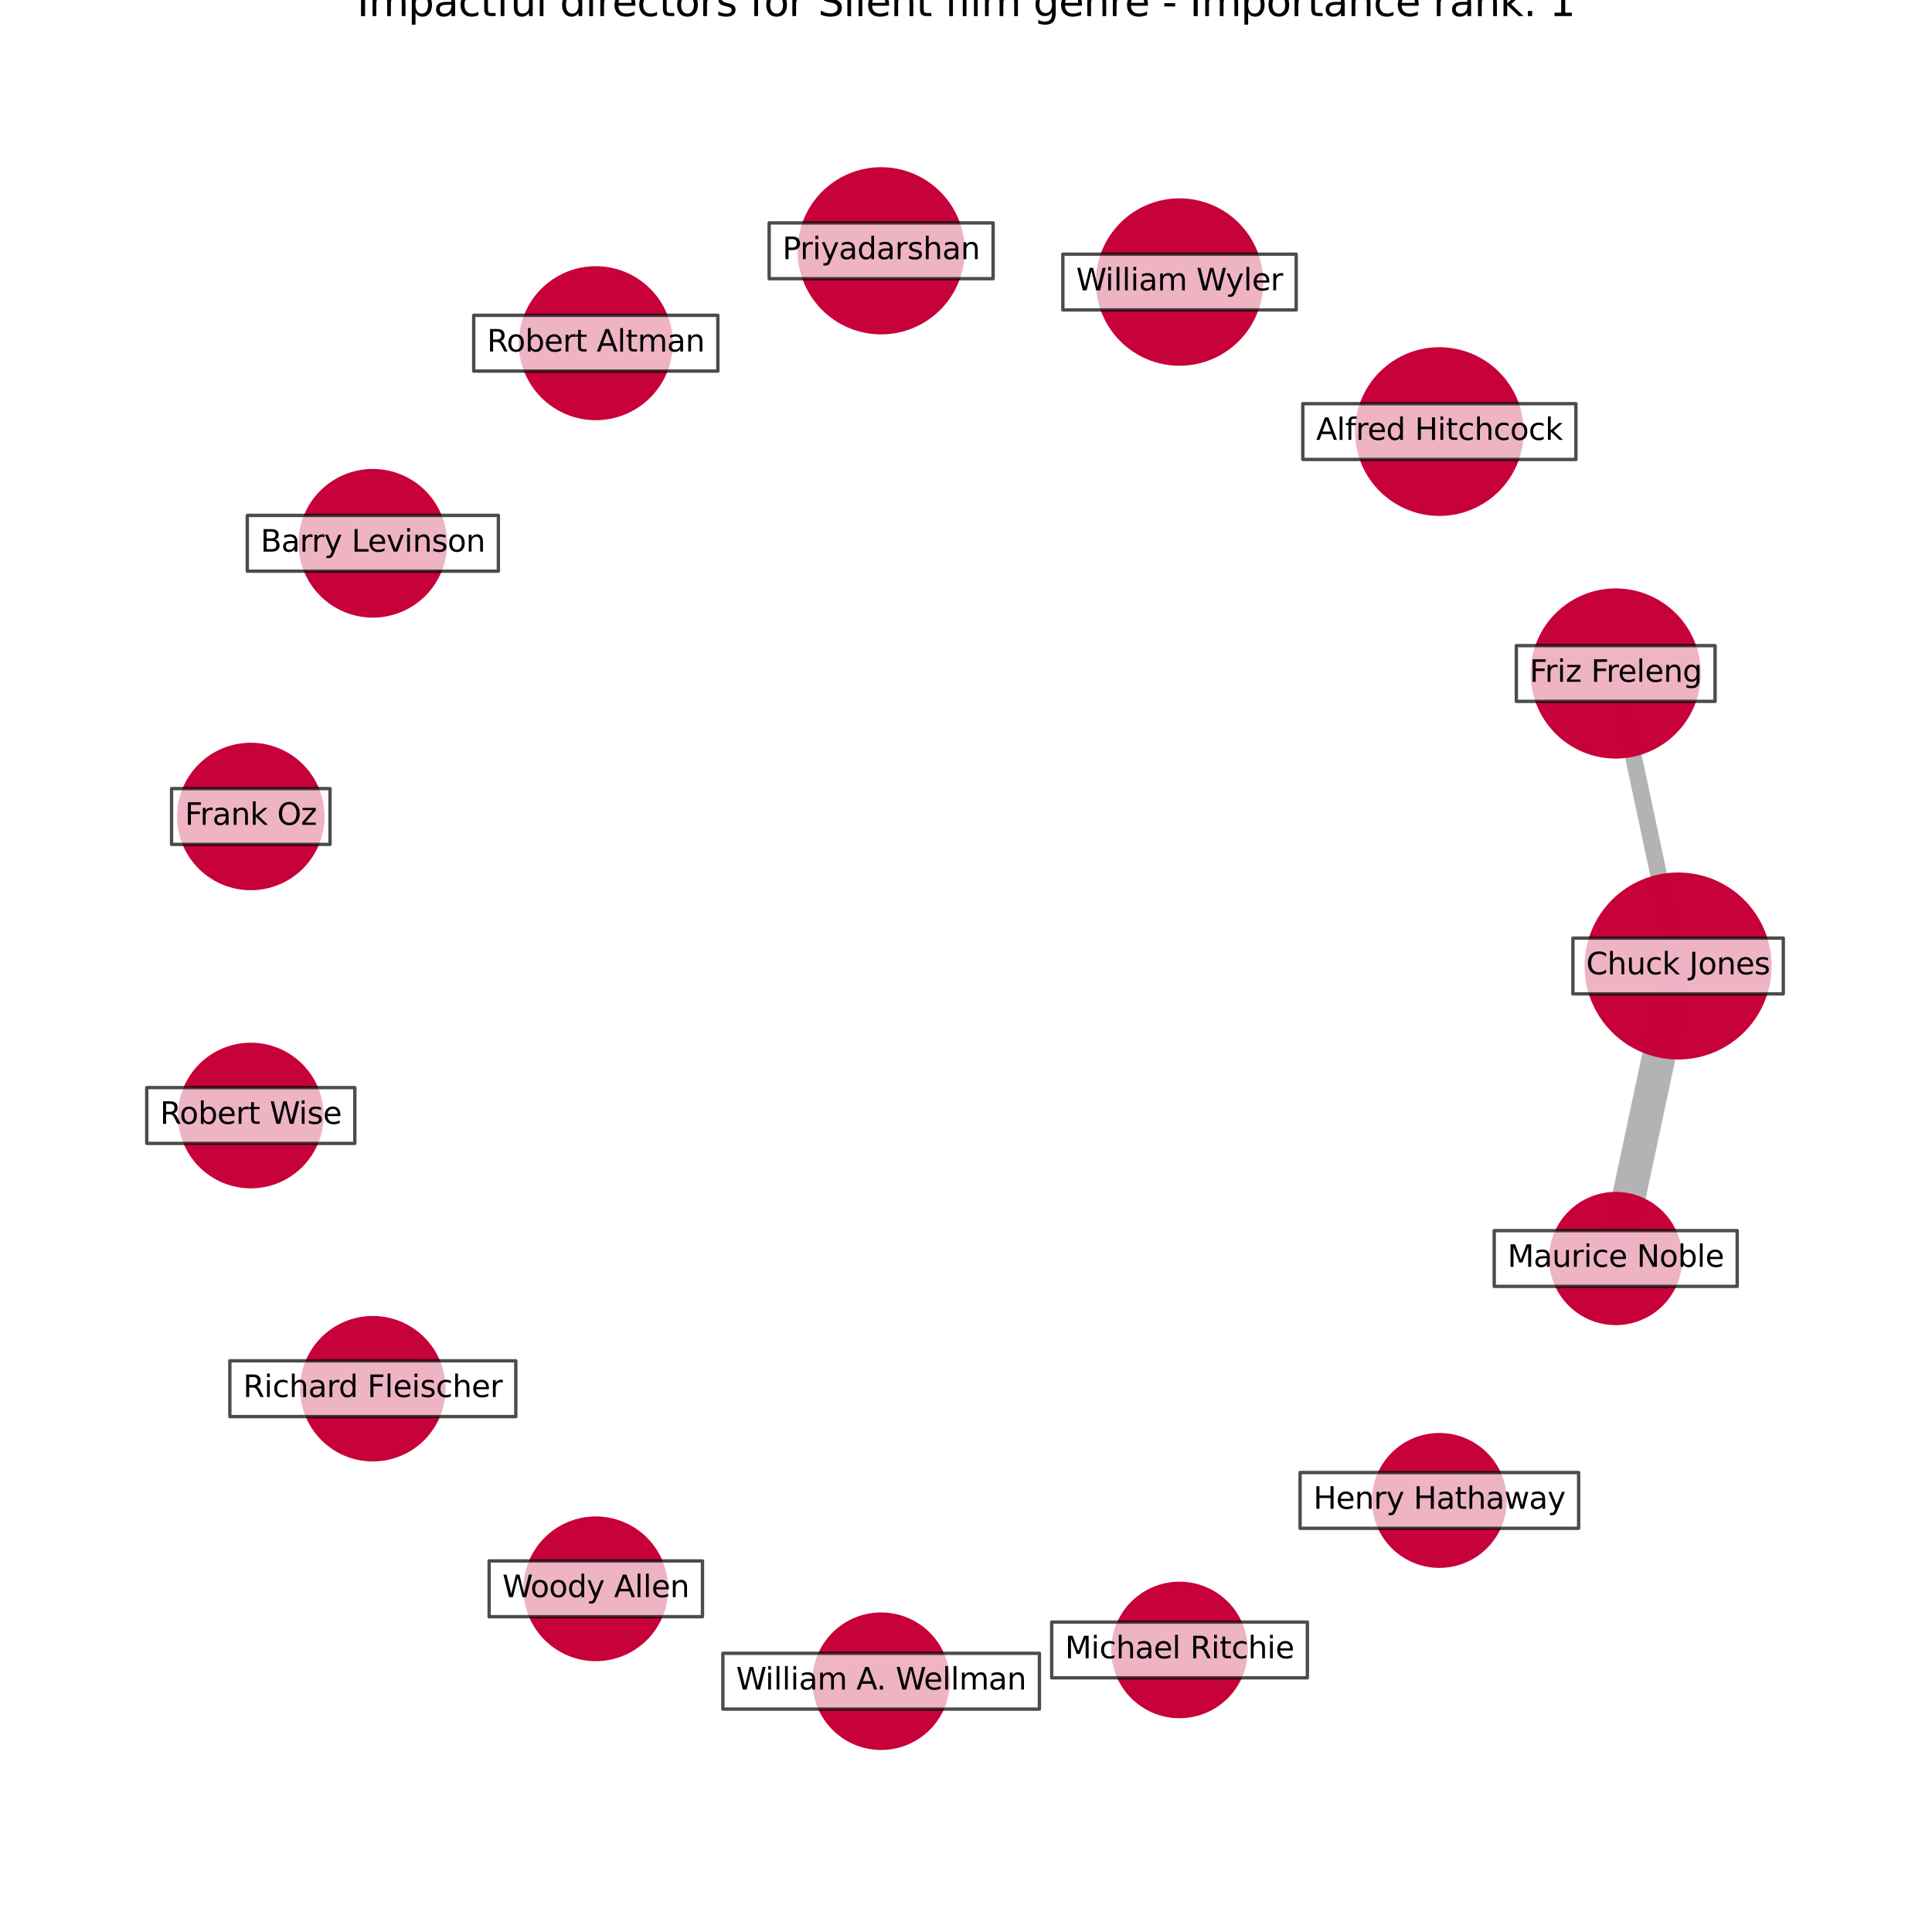 <?xml version="1.0" encoding="utf-8" standalone="no"?>
<!DOCTYPE svg PUBLIC "-//W3C//DTD SVG 1.1//EN"
  "http://www.w3.org/Graphics/SVG/1.1/DTD/svg11.dtd">
<svg xmlns:xlink="http://www.w3.org/1999/xlink" width="576pt" height="576pt" viewBox="0 0 576 576" xmlns="http://www.w3.org/2000/svg" version="1.1">
 <defs>
  <style type="text/css">*{stroke-linejoin: round; stroke-linecap: butt}</style>
 </defs>
 <g id="figure_1">
  <g id="patch_1">
   <path d="M 0 576 
L 576 576 
L 576 0 
L 0 0 
z
" style="fill: #ffffff"/>
  </g>
  <g id="axes_1">
   <g id="LineCollection_1">
    <path d="M 500.301 288 
L 481.703 200.794 
" clip-path="url(#p9343eadf2b)" style="fill: none; stroke: #000000; stroke-opacity: 0.3; stroke-width: 5"/>
    <path d="M 500.301 288 
L 481.703 375.206 
" clip-path="url(#p9343eadf2b)" style="fill: none; stroke: #000000; stroke-opacity: 0.3; stroke-width: 10"/>
   </g>
   <g id="PathCollection_1">
    <path d="M 500.301 315.386 
C 507.564 315.386 514.53 312.501 519.666 307.365 
C 524.801 302.229 527.687 295.263 527.687 288 
C 527.687 280.737 524.801 273.771 519.666 268.635 
C 514.53 263.499 507.564 260.614 500.301 260.614 
C 493.038 260.614 486.072 263.499 480.936 268.635 
C 475.8 273.771 472.915 280.737 472.915 288 
C 472.915 295.263 475.8 302.229 480.936 307.365 
C 486.072 312.501 493.038 315.386 500.301 315.386 
z
" clip-path="url(#p9343eadf2b)" style="fill: #c70039; fill-opacity: 0.99; stroke: #c70039; stroke-opacity: 0.99"/>
    <path d="M 481.703 225.663 
C 488.299 225.663 494.625 223.043 499.289 218.379 
C 503.952 213.715 506.573 207.389 506.573 200.794 
C 506.573 194.198 503.952 187.872 499.289 183.208 
C 494.625 178.544 488.299 175.924 481.703 175.924 
C 475.108 175.924 468.781 178.544 464.118 183.208 
C 459.454 187.872 456.834 194.198 456.834 200.794 
C 456.834 207.389 459.454 213.715 464.118 218.379 
C 468.781 223.043 475.108 225.663 481.703 225.663 
z
" clip-path="url(#p9343eadf2b)" style="fill: #c70039; fill-opacity: 0.99; stroke: #c70039; stroke-opacity: 0.99"/>
    <path d="M 429.125 153.321 
C 435.664 153.321 441.936 150.723 446.559 146.1 
C 451.183 141.476 453.781 135.204 453.781 128.666 
C 453.781 122.127 451.183 115.855 446.559 111.232 
C 441.936 106.608 435.664 104.011 429.125 104.011 
C 422.587 104.011 416.315 106.608 411.692 111.232 
C 407.068 115.855 404.47 122.127 404.47 128.666 
C 404.47 135.204 407.068 141.476 411.692 146.1 
C 416.315 150.723 422.587 153.321 429.125 153.321 
z
" clip-path="url(#p9343eadf2b)" style="fill: #c70039; fill-opacity: 0.99; stroke: #c70039; stroke-opacity: 0.99"/>
    <path d="M 351.659 108.548 
C 358.146 108.548 364.368 105.971 368.955 101.384 
C 373.542 96.797 376.119 90.575 376.119 84.088 
C 376.119 77.602 373.542 71.38 368.955 66.793 
C 364.368 62.206 358.146 59.628 351.659 59.628 
C 345.172 59.628 338.95 62.206 334.363 66.793 
C 329.777 71.38 327.199 77.602 327.199 84.088 
C 327.199 90.575 329.777 96.797 334.363 101.384 
C 338.95 105.971 345.172 108.548 351.659 108.548 
z
" clip-path="url(#p9343eadf2b)" style="fill: #c70039; fill-opacity: 0.99; stroke: #c70039; stroke-opacity: 0.99"/>
    <path d="M 262.699 99.194 
C 269.177 99.194 275.39 96.621 279.97 92.04 
C 284.551 87.46 287.124 81.247 287.124 74.769 
C 287.124 68.292 284.551 62.078 279.97 57.498 
C 275.39 52.918 269.177 50.344 262.699 50.344 
C 256.221 50.344 250.008 52.918 245.428 57.498 
C 240.847 62.078 238.274 68.292 238.274 74.769 
C 238.274 81.247 240.847 87.46 245.428 92.04 
C 250.008 96.621 256.221 99.194 262.699 99.194 
z
" clip-path="url(#p9343eadf2b)" style="fill: #c70039; fill-opacity: 0.99; stroke: #c70039; stroke-opacity: 0.99"/>
    <path d="M 177.627 124.782 
C 183.584 124.782 189.297 122.415 193.51 118.203 
C 197.722 113.99 200.089 108.277 200.089 102.32 
C 200.089 96.363 197.722 90.649 193.51 86.436 
C 189.297 82.224 183.584 79.857 177.627 79.857 
C 171.67 79.857 165.956 82.224 161.743 86.436 
C 157.531 90.649 155.164 96.363 155.164 102.32 
C 155.164 108.277 157.531 113.99 161.743 118.203 
C 165.956 122.415 171.67 124.782 177.627 124.782 
z
" clip-path="url(#p9343eadf2b)" style="fill: #c70039; fill-opacity: 0.99; stroke: #c70039; stroke-opacity: 0.99"/>
    <path d="M 111.152 183.642 
C 116.898 183.642 122.409 181.359 126.472 177.296 
C 130.535 173.233 132.818 167.722 132.818 161.976 
C 132.818 156.23 130.535 150.718 126.472 146.656 
C 122.409 142.593 116.898 140.31 111.152 140.31 
C 105.406 140.31 99.895 142.593 95.832 146.656 
C 91.769 150.718 89.486 156.23 89.486 161.976 
C 89.486 167.722 91.769 173.233 95.832 177.296 
C 99.895 181.359 105.406 183.642 111.152 183.642 
z
" clip-path="url(#p9343eadf2b)" style="fill: #c70039; fill-opacity: 0.99; stroke: #c70039; stroke-opacity: 0.99"/>
    <path d="M 74.769 264.912 
C 80.468 264.912 85.934 262.647 89.964 258.618 
C 93.994 254.588 96.258 249.122 96.258 243.423 
C 96.258 237.724 93.994 232.257 89.964 228.228 
C 85.934 224.198 80.468 221.934 74.769 221.934 
C 69.07 221.934 63.604 224.198 59.574 228.228 
C 55.545 232.257 53.28 237.724 53.28 243.423 
C 53.28 249.122 55.545 254.588 59.574 258.618 
C 63.604 262.647 69.07 264.912 74.769 264.912 
z
" clip-path="url(#p9343eadf2b)" style="fill: #c70039; fill-opacity: 0.99; stroke: #c70039; stroke-opacity: 0.99"/>
    <path d="M 74.769 353.793 
C 80.396 353.793 85.792 351.557 89.771 347.579 
C 93.749 343.6 95.984 338.204 95.984 332.577 
C 95.984 326.951 93.749 321.554 89.771 317.576 
C 85.792 313.598 80.396 311.362 74.769 311.362 
C 69.143 311.362 63.746 313.598 59.768 317.576 
C 55.789 321.554 53.554 326.951 53.554 332.577 
C 53.554 338.204 55.789 343.6 59.768 347.579 
C 63.746 351.557 69.143 353.793 74.769 353.793 
z
" clip-path="url(#p9343eadf2b)" style="fill: #c70039; fill-opacity: 0.99; stroke: #c70039; stroke-opacity: 0.99"/>
    <path d="M 111.152 435.214 
C 116.772 435.214 122.162 432.982 126.136 429.008 
C 130.109 425.034 132.342 419.644 132.342 414.024 
C 132.342 408.405 130.109 403.014 126.136 399.041 
C 122.162 395.067 116.772 392.834 111.152 392.834 
C 105.532 392.834 100.142 395.067 96.168 399.041 
C 92.195 403.014 89.962 408.405 89.962 414.024 
C 89.962 419.644 92.195 425.034 96.168 429.008 
C 100.142 432.982 105.532 435.214 111.152 435.214 
z
" clip-path="url(#p9343eadf2b)" style="fill: #c70039; fill-opacity: 0.99; stroke: #c70039; stroke-opacity: 0.99"/>
    <path d="M 177.627 494.759 
C 183.217 494.759 188.579 492.538 192.531 488.585 
C 196.484 484.633 198.705 479.271 198.705 473.68 
C 198.705 468.09 196.484 462.728 192.531 458.776 
C 188.579 454.823 183.217 452.602 177.627 452.602 
C 172.036 452.602 166.674 454.823 162.722 458.776 
C 158.769 462.728 156.548 468.09 156.548 473.68 
C 156.548 479.271 158.769 484.633 162.722 488.585 
C 166.674 492.538 172.036 494.759 177.627 494.759 
z
" clip-path="url(#p9343eadf2b)" style="fill: #c70039; fill-opacity: 0.99; stroke: #c70039; stroke-opacity: 0.99"/>
    <path d="M 262.699 521.237 
C 268.005 521.237 273.094 519.129 276.846 515.377 
C 280.597 511.626 282.705 506.536 282.705 501.231 
C 282.705 495.925 280.597 490.836 276.846 487.084 
C 273.094 483.332 268.005 481.224 262.699 481.224 
C 257.393 481.224 252.304 483.332 248.552 487.084 
C 244.801 490.836 242.693 495.925 242.693 501.231 
C 242.693 506.536 244.801 511.626 248.552 515.377 
C 252.304 519.129 257.393 521.237 262.699 521.237 
z
" clip-path="url(#p9343eadf2b)" style="fill: #c70039; fill-opacity: 0.99; stroke: #c70039; stroke-opacity: 0.99"/>
    <path d="M 351.659 511.771 
C 356.926 511.771 361.978 509.679 365.702 505.954 
C 369.426 502.23 371.519 497.178 371.519 491.912 
C 371.519 486.645 369.426 481.593 365.702 477.869 
C 361.978 474.145 356.926 472.052 351.659 472.052 
C 346.392 472.052 341.341 474.145 337.616 477.869 
C 333.892 481.593 331.8 486.645 331.8 491.912 
C 331.8 497.178 333.892 502.23 337.616 505.954 
C 341.341 509.679 346.392 511.771 351.659 511.771 
z
" clip-path="url(#p9343eadf2b)" style="fill: #c70039; fill-opacity: 0.99; stroke: #c70039; stroke-opacity: 0.99"/>
    <path d="M 429.126 466.951 
C 434.328 466.951 439.318 464.884 442.997 461.205 
C 446.675 457.527 448.742 452.537 448.742 447.334 
C 448.742 442.132 446.675 437.142 442.997 433.463 
C 439.318 429.784 434.328 427.718 429.126 427.718 
C 423.923 427.718 418.933 429.784 415.254 433.463 
C 411.576 437.142 409.509 442.132 409.509 447.334 
C 409.509 452.537 411.576 457.527 415.254 461.205 
C 418.933 464.884 423.923 466.951 429.126 466.951 
z
" clip-path="url(#p9343eadf2b)" style="fill: #c70039; fill-opacity: 0.99; stroke: #c70039; stroke-opacity: 0.99"/>
    <path d="M 481.703 394.571 
C 486.839 394.571 491.765 392.531 495.396 388.9 
C 499.028 385.268 501.068 380.342 501.068 375.206 
C 501.068 370.071 499.028 365.145 495.396 361.513 
C 491.765 357.882 486.839 355.842 481.703 355.842 
C 476.567 355.842 471.642 357.882 468.01 361.513 
C 464.379 365.145 462.338 370.071 462.338 375.206 
C 462.338 380.342 464.379 385.268 468.01 388.9 
C 471.642 392.531 476.567 394.571 481.703 394.571 
z
" clip-path="url(#p9343eadf2b)" style="fill: #c70039; fill-opacity: 0.99; stroke: #c70039; stroke-opacity: 0.99"/>
   </g>
   <g id="text_1">
    <g id="patch_2">
     <path d="M 468.939 296.315 
L 531.663 296.315 
L 531.663 279.685 
L 468.939 279.685 
z
" clip-path="url(#p9343eadf2b)" style="fill: #ffffff; opacity: 0.7; stroke: #000000; stroke-linejoin: miter"/>
    </g>
    <g clip-path="url(#p9343eadf2b)">
     <!-- Chuck Jones -->
     <g transform="translate(472.899 290.483)scale(0.09 -0.09)">
      <defs>
       <path id="DejaVuSans-43" d="M 4122 4306 
L 4122 3641 
Q 3803 3938 3442 4084 
Q 3081 4231 2675 4231 
Q 1875 4231 1450 3742 
Q 1025 3253 1025 2328 
Q 1025 1406 1450 917 
Q 1875 428 2675 428 
Q 3081 428 3442 575 
Q 3803 722 4122 1019 
L 4122 359 
Q 3791 134 3420 21 
Q 3050 -91 2638 -91 
Q 1578 -91 968 557 
Q 359 1206 359 2328 
Q 359 3453 968 4101 
Q 1578 4750 2638 4750 
Q 3056 4750 3426 4639 
Q 3797 4528 4122 4306 
z
" transform="scale(0.016)"/>
       <path id="DejaVuSans-68" d="M 3513 2113 
L 3513 0 
L 2938 0 
L 2938 2094 
Q 2938 2591 2744 2837 
Q 2550 3084 2163 3084 
Q 1697 3084 1428 2787 
Q 1159 2491 1159 1978 
L 1159 0 
L 581 0 
L 581 4863 
L 1159 4863 
L 1159 2956 
Q 1366 3272 1645 3428 
Q 1925 3584 2291 3584 
Q 2894 3584 3203 3211 
Q 3513 2838 3513 2113 
z
" transform="scale(0.016)"/>
       <path id="DejaVuSans-75" d="M 544 1381 
L 544 3500 
L 1119 3500 
L 1119 1403 
Q 1119 906 1312 657 
Q 1506 409 1894 409 
Q 2359 409 2629 706 
Q 2900 1003 2900 1516 
L 2900 3500 
L 3475 3500 
L 3475 0 
L 2900 0 
L 2900 538 
Q 2691 219 2414 64 
Q 2138 -91 1772 -91 
Q 1169 -91 856 284 
Q 544 659 544 1381 
z
M 1991 3584 
L 1991 3584 
z
" transform="scale(0.016)"/>
       <path id="DejaVuSans-63" d="M 3122 3366 
L 3122 2828 
Q 2878 2963 2633 3030 
Q 2388 3097 2138 3097 
Q 1578 3097 1268 2742 
Q 959 2388 959 1747 
Q 959 1106 1268 751 
Q 1578 397 2138 397 
Q 2388 397 2633 464 
Q 2878 531 3122 666 
L 3122 134 
Q 2881 22 2623 -34 
Q 2366 -91 2075 -91 
Q 1284 -91 818 406 
Q 353 903 353 1747 
Q 353 2603 823 3093 
Q 1294 3584 2113 3584 
Q 2378 3584 2631 3529 
Q 2884 3475 3122 3366 
z
" transform="scale(0.016)"/>
       <path id="DejaVuSans-6b" d="M 581 4863 
L 1159 4863 
L 1159 1991 
L 2875 3500 
L 3609 3500 
L 1753 1863 
L 3688 0 
L 2938 0 
L 1159 1709 
L 1159 0 
L 581 0 
L 581 4863 
z
" transform="scale(0.016)"/>
       <path id="DejaVuSans-20" transform="scale(0.016)"/>
       <path id="DejaVuSans-4a" d="M 628 4666 
L 1259 4666 
L 1259 325 
Q 1259 -519 939 -900 
Q 619 -1281 -91 -1281 
L -331 -1281 
L -331 -750 
L -134 -750 
Q 284 -750 456 -515 
Q 628 -281 628 325 
L 628 4666 
z
" transform="scale(0.016)"/>
       <path id="DejaVuSans-6f" d="M 1959 3097 
Q 1497 3097 1228 2736 
Q 959 2375 959 1747 
Q 959 1119 1226 758 
Q 1494 397 1959 397 
Q 2419 397 2687 759 
Q 2956 1122 2956 1747 
Q 2956 2369 2687 2733 
Q 2419 3097 1959 3097 
z
M 1959 3584 
Q 2709 3584 3137 3096 
Q 3566 2609 3566 1747 
Q 3566 888 3137 398 
Q 2709 -91 1959 -91 
Q 1206 -91 779 398 
Q 353 888 353 1747 
Q 353 2609 779 3096 
Q 1206 3584 1959 3584 
z
" transform="scale(0.016)"/>
       <path id="DejaVuSans-6e" d="M 3513 2113 
L 3513 0 
L 2938 0 
L 2938 2094 
Q 2938 2591 2744 2837 
Q 2550 3084 2163 3084 
Q 1697 3084 1428 2787 
Q 1159 2491 1159 1978 
L 1159 0 
L 581 0 
L 581 3500 
L 1159 3500 
L 1159 2956 
Q 1366 3272 1645 3428 
Q 1925 3584 2291 3584 
Q 2894 3584 3203 3211 
Q 3513 2838 3513 2113 
z
" transform="scale(0.016)"/>
       <path id="DejaVuSans-65" d="M 3597 1894 
L 3597 1613 
L 953 1613 
Q 991 1019 1311 708 
Q 1631 397 2203 397 
Q 2534 397 2845 478 
Q 3156 559 3463 722 
L 3463 178 
Q 3153 47 2828 -22 
Q 2503 -91 2169 -91 
Q 1331 -91 842 396 
Q 353 884 353 1716 
Q 353 2575 817 3079 
Q 1281 3584 2069 3584 
Q 2775 3584 3186 3129 
Q 3597 2675 3597 1894 
z
M 3022 2063 
Q 3016 2534 2758 2815 
Q 2500 3097 2075 3097 
Q 1594 3097 1305 2825 
Q 1016 2553 972 2059 
L 3022 2063 
z
" transform="scale(0.016)"/>
       <path id="DejaVuSans-73" d="M 2834 3397 
L 2834 2853 
Q 2591 2978 2328 3040 
Q 2066 3103 1784 3103 
Q 1356 3103 1142 2972 
Q 928 2841 928 2578 
Q 928 2378 1081 2264 
Q 1234 2150 1697 2047 
L 1894 2003 
Q 2506 1872 2764 1633 
Q 3022 1394 3022 966 
Q 3022 478 2636 193 
Q 2250 -91 1575 -91 
Q 1294 -91 989 -36 
Q 684 19 347 128 
L 347 722 
Q 666 556 975 473 
Q 1284 391 1588 391 
Q 1994 391 2212 530 
Q 2431 669 2431 922 
Q 2431 1156 2273 1281 
Q 2116 1406 1581 1522 
L 1381 1569 
Q 847 1681 609 1914 
Q 372 2147 372 2553 
Q 372 3047 722 3315 
Q 1072 3584 1716 3584 
Q 2034 3584 2315 3537 
Q 2597 3491 2834 3397 
z
" transform="scale(0.016)"/>
      </defs>
      <use xlink:href="#DejaVuSans-43"/>
      <use xlink:href="#DejaVuSans-68" x="69.824"/>
      <use xlink:href="#DejaVuSans-75" x="133.203"/>
      <use xlink:href="#DejaVuSans-63" x="196.582"/>
      <use xlink:href="#DejaVuSans-6b" x="251.562"/>
      <use xlink:href="#DejaVuSans-20" x="309.473"/>
      <use xlink:href="#DejaVuSans-4a" x="341.26"/>
      <use xlink:href="#DejaVuSans-6f" x="370.752"/>
      <use xlink:href="#DejaVuSans-6e" x="431.934"/>
      <use xlink:href="#DejaVuSans-65" x="495.312"/>
      <use xlink:href="#DejaVuSans-73" x="556.836"/>
     </g>
    </g>
   </g>
   <g id="text_2">
    <g id="patch_3">
     <path d="M 452.082 209.109 
L 511.324 209.109 
L 511.324 192.478 
L 452.082 192.478 
z
" clip-path="url(#p9343eadf2b)" style="fill: #ffffff; opacity: 0.7; stroke: #000000; stroke-linejoin: miter"/>
    </g>
    <g clip-path="url(#p9343eadf2b)">
     <!-- Friz Freleng -->
     <g transform="translate(456.042 203.277)scale(0.09 -0.09)">
      <defs>
       <path id="DejaVuSans-46" d="M 628 4666 
L 3309 4666 
L 3309 4134 
L 1259 4134 
L 1259 2759 
L 3109 2759 
L 3109 2228 
L 1259 2228 
L 1259 0 
L 628 0 
L 628 4666 
z
" transform="scale(0.016)"/>
       <path id="DejaVuSans-72" d="M 2631 2963 
Q 2534 3019 2420 3045 
Q 2306 3072 2169 3072 
Q 1681 3072 1420 2755 
Q 1159 2438 1159 1844 
L 1159 0 
L 581 0 
L 581 3500 
L 1159 3500 
L 1159 2956 
Q 1341 3275 1631 3429 
Q 1922 3584 2338 3584 
Q 2397 3584 2469 3576 
Q 2541 3569 2628 3553 
L 2631 2963 
z
" transform="scale(0.016)"/>
       <path id="DejaVuSans-69" d="M 603 3500 
L 1178 3500 
L 1178 0 
L 603 0 
L 603 3500 
z
M 603 4863 
L 1178 4863 
L 1178 4134 
L 603 4134 
L 603 4863 
z
" transform="scale(0.016)"/>
       <path id="DejaVuSans-7a" d="M 353 3500 
L 3084 3500 
L 3084 2975 
L 922 459 
L 3084 459 
L 3084 0 
L 275 0 
L 275 525 
L 2438 3041 
L 353 3041 
L 353 3500 
z
" transform="scale(0.016)"/>
       <path id="DejaVuSans-6c" d="M 603 4863 
L 1178 4863 
L 1178 0 
L 603 0 
L 603 4863 
z
" transform="scale(0.016)"/>
       <path id="DejaVuSans-67" d="M 2906 1791 
Q 2906 2416 2648 2759 
Q 2391 3103 1925 3103 
Q 1463 3103 1205 2759 
Q 947 2416 947 1791 
Q 947 1169 1205 825 
Q 1463 481 1925 481 
Q 2391 481 2648 825 
Q 2906 1169 2906 1791 
z
M 3481 434 
Q 3481 -459 3084 -895 
Q 2688 -1331 1869 -1331 
Q 1566 -1331 1297 -1286 
Q 1028 -1241 775 -1147 
L 775 -588 
Q 1028 -725 1275 -790 
Q 1522 -856 1778 -856 
Q 2344 -856 2625 -561 
Q 2906 -266 2906 331 
L 2906 616 
Q 2728 306 2450 153 
Q 2172 0 1784 0 
Q 1141 0 747 490 
Q 353 981 353 1791 
Q 353 2603 747 3093 
Q 1141 3584 1784 3584 
Q 2172 3584 2450 3431 
Q 2728 3278 2906 2969 
L 2906 3500 
L 3481 3500 
L 3481 434 
z
" transform="scale(0.016)"/>
      </defs>
      <use xlink:href="#DejaVuSans-46"/>
      <use xlink:href="#DejaVuSans-72" x="50.27"/>
      <use xlink:href="#DejaVuSans-69" x="91.383"/>
      <use xlink:href="#DejaVuSans-7a" x="119.166"/>
      <use xlink:href="#DejaVuSans-20" x="171.656"/>
      <use xlink:href="#DejaVuSans-46" x="203.443"/>
      <use xlink:href="#DejaVuSans-72" x="253.713"/>
      <use xlink:href="#DejaVuSans-65" x="292.576"/>
      <use xlink:href="#DejaVuSans-6c" x="354.1"/>
      <use xlink:href="#DejaVuSans-65" x="381.883"/>
      <use xlink:href="#DejaVuSans-6e" x="443.406"/>
      <use xlink:href="#DejaVuSans-67" x="506.785"/>
     </g>
    </g>
   </g>
   <g id="text_3">
    <g id="patch_4">
     <path d="M 388.416 136.981 
L 469.835 136.981 
L 469.835 120.351 
L 388.416 120.351 
z
" clip-path="url(#p9343eadf2b)" style="fill: #ffffff; opacity: 0.7; stroke: #000000; stroke-linejoin: miter"/>
    </g>
    <g clip-path="url(#p9343eadf2b)">
     <!-- Alfred Hitchcock -->
     <g transform="translate(392.376 131.149)scale(0.09 -0.09)">
      <defs>
       <path id="DejaVuSans-41" d="M 2188 4044 
L 1331 1722 
L 3047 1722 
L 2188 4044 
z
M 1831 4666 
L 2547 4666 
L 4325 0 
L 3669 0 
L 3244 1197 
L 1141 1197 
L 716 0 
L 50 0 
L 1831 4666 
z
" transform="scale(0.016)"/>
       <path id="DejaVuSans-66" d="M 2375 4863 
L 2375 4384 
L 1825 4384 
Q 1516 4384 1395 4259 
Q 1275 4134 1275 3809 
L 1275 3500 
L 2222 3500 
L 2222 3053 
L 1275 3053 
L 1275 0 
L 697 0 
L 697 3053 
L 147 3053 
L 147 3500 
L 697 3500 
L 697 3744 
Q 697 4328 969 4595 
Q 1241 4863 1831 4863 
L 2375 4863 
z
" transform="scale(0.016)"/>
       <path id="DejaVuSans-64" d="M 2906 2969 
L 2906 4863 
L 3481 4863 
L 3481 0 
L 2906 0 
L 2906 525 
Q 2725 213 2448 61 
Q 2172 -91 1784 -91 
Q 1150 -91 751 415 
Q 353 922 353 1747 
Q 353 2572 751 3078 
Q 1150 3584 1784 3584 
Q 2172 3584 2448 3432 
Q 2725 3281 2906 2969 
z
M 947 1747 
Q 947 1113 1208 752 
Q 1469 391 1925 391 
Q 2381 391 2643 752 
Q 2906 1113 2906 1747 
Q 2906 2381 2643 2742 
Q 2381 3103 1925 3103 
Q 1469 3103 1208 2742 
Q 947 2381 947 1747 
z
" transform="scale(0.016)"/>
       <path id="DejaVuSans-48" d="M 628 4666 
L 1259 4666 
L 1259 2753 
L 3553 2753 
L 3553 4666 
L 4184 4666 
L 4184 0 
L 3553 0 
L 3553 2222 
L 1259 2222 
L 1259 0 
L 628 0 
L 628 4666 
z
" transform="scale(0.016)"/>
       <path id="DejaVuSans-74" d="M 1172 4494 
L 1172 3500 
L 2356 3500 
L 2356 3053 
L 1172 3053 
L 1172 1153 
Q 1172 725 1289 603 
Q 1406 481 1766 481 
L 2356 481 
L 2356 0 
L 1766 0 
Q 1100 0 847 248 
Q 594 497 594 1153 
L 594 3053 
L 172 3053 
L 172 3500 
L 594 3500 
L 594 4494 
L 1172 4494 
z
" transform="scale(0.016)"/>
      </defs>
      <use xlink:href="#DejaVuSans-41"/>
      <use xlink:href="#DejaVuSans-6c" x="68.408"/>
      <use xlink:href="#DejaVuSans-66" x="96.191"/>
      <use xlink:href="#DejaVuSans-72" x="131.396"/>
      <use xlink:href="#DejaVuSans-65" x="170.26"/>
      <use xlink:href="#DejaVuSans-64" x="231.783"/>
      <use xlink:href="#DejaVuSans-20" x="295.26"/>
      <use xlink:href="#DejaVuSans-48" x="327.047"/>
      <use xlink:href="#DejaVuSans-69" x="402.242"/>
      <use xlink:href="#DejaVuSans-74" x="430.025"/>
      <use xlink:href="#DejaVuSans-63" x="469.234"/>
      <use xlink:href="#DejaVuSans-68" x="524.215"/>
      <use xlink:href="#DejaVuSans-63" x="587.594"/>
      <use xlink:href="#DejaVuSans-6f" x="642.574"/>
      <use xlink:href="#DejaVuSans-63" x="703.756"/>
      <use xlink:href="#DejaVuSans-6b" x="758.736"/>
     </g>
    </g>
   </g>
   <g id="text_4">
    <g id="patch_5">
     <path d="M 316.876 92.404 
L 386.442 92.404 
L 386.442 75.773 
L 316.876 75.773 
z
" clip-path="url(#p9343eadf2b)" style="fill: #ffffff; opacity: 0.7; stroke: #000000; stroke-linejoin: miter"/>
    </g>
    <g clip-path="url(#p9343eadf2b)">
     <!-- William Wyler -->
     <g transform="translate(320.836 86.572)scale(0.09 -0.09)">
      <defs>
       <path id="DejaVuSans-57" d="M 213 4666 
L 850 4666 
L 1831 722 
L 2809 4666 
L 3519 4666 
L 4500 722 
L 5478 4666 
L 6119 4666 
L 4947 0 
L 4153 0 
L 3169 4050 
L 2175 0 
L 1381 0 
L 213 4666 
z
" transform="scale(0.016)"/>
       <path id="DejaVuSans-61" d="M 2194 1759 
Q 1497 1759 1228 1600 
Q 959 1441 959 1056 
Q 959 750 1161 570 
Q 1363 391 1709 391 
Q 2188 391 2477 730 
Q 2766 1069 2766 1631 
L 2766 1759 
L 2194 1759 
z
M 3341 1997 
L 3341 0 
L 2766 0 
L 2766 531 
Q 2569 213 2275 61 
Q 1981 -91 1556 -91 
Q 1019 -91 701 211 
Q 384 513 384 1019 
Q 384 1609 779 1909 
Q 1175 2209 1959 2209 
L 2766 2209 
L 2766 2266 
Q 2766 2663 2505 2880 
Q 2244 3097 1772 3097 
Q 1472 3097 1187 3025 
Q 903 2953 641 2809 
L 641 3341 
Q 956 3463 1253 3523 
Q 1550 3584 1831 3584 
Q 2591 3584 2966 3190 
Q 3341 2797 3341 1997 
z
" transform="scale(0.016)"/>
       <path id="DejaVuSans-6d" d="M 3328 2828 
Q 3544 3216 3844 3400 
Q 4144 3584 4550 3584 
Q 5097 3584 5394 3201 
Q 5691 2819 5691 2113 
L 5691 0 
L 5113 0 
L 5113 2094 
Q 5113 2597 4934 2840 
Q 4756 3084 4391 3084 
Q 3944 3084 3684 2787 
Q 3425 2491 3425 1978 
L 3425 0 
L 2847 0 
L 2847 2094 
Q 2847 2600 2669 2842 
Q 2491 3084 2119 3084 
Q 1678 3084 1418 2786 
Q 1159 2488 1159 1978 
L 1159 0 
L 581 0 
L 581 3500 
L 1159 3500 
L 1159 2956 
Q 1356 3278 1631 3431 
Q 1906 3584 2284 3584 
Q 2666 3584 2933 3390 
Q 3200 3197 3328 2828 
z
" transform="scale(0.016)"/>
       <path id="DejaVuSans-79" d="M 2059 -325 
Q 1816 -950 1584 -1140 
Q 1353 -1331 966 -1331 
L 506 -1331 
L 506 -850 
L 844 -850 
Q 1081 -850 1212 -737 
Q 1344 -625 1503 -206 
L 1606 56 
L 191 3500 
L 800 3500 
L 1894 763 
L 2988 3500 
L 3597 3500 
L 2059 -325 
z
" transform="scale(0.016)"/>
      </defs>
      <use xlink:href="#DejaVuSans-57"/>
      <use xlink:href="#DejaVuSans-69" x="96.627"/>
      <use xlink:href="#DejaVuSans-6c" x="124.41"/>
      <use xlink:href="#DejaVuSans-6c" x="152.193"/>
      <use xlink:href="#DejaVuSans-69" x="179.977"/>
      <use xlink:href="#DejaVuSans-61" x="207.76"/>
      <use xlink:href="#DejaVuSans-6d" x="269.039"/>
      <use xlink:href="#DejaVuSans-20" x="366.451"/>
      <use xlink:href="#DejaVuSans-57" x="398.238"/>
      <use xlink:href="#DejaVuSans-79" x="495.365"/>
      <use xlink:href="#DejaVuSans-6c" x="554.545"/>
      <use xlink:href="#DejaVuSans-65" x="582.328"/>
      <use xlink:href="#DejaVuSans-72" x="643.852"/>
     </g>
    </g>
   </g>
   <g id="text_5">
    <g id="patch_6">
     <path d="M 229.313 83.084 
L 296.085 83.084 
L 296.085 66.454 
L 229.313 66.454 
z
" clip-path="url(#p9343eadf2b)" style="fill: #ffffff; opacity: 0.7; stroke: #000000; stroke-linejoin: miter"/>
    </g>
    <g clip-path="url(#p9343eadf2b)">
     <!-- Priyadarshan -->
     <g transform="translate(233.273 77.253)scale(0.09 -0.09)">
      <defs>
       <path id="DejaVuSans-50" d="M 1259 4147 
L 1259 2394 
L 2053 2394 
Q 2494 2394 2734 2622 
Q 2975 2850 2975 3272 
Q 2975 3691 2734 3919 
Q 2494 4147 2053 4147 
L 1259 4147 
z
M 628 4666 
L 2053 4666 
Q 2838 4666 3239 4311 
Q 3641 3956 3641 3272 
Q 3641 2581 3239 2228 
Q 2838 1875 2053 1875 
L 1259 1875 
L 1259 0 
L 628 0 
L 628 4666 
z
" transform="scale(0.016)"/>
      </defs>
      <use xlink:href="#DejaVuSans-50"/>
      <use xlink:href="#DejaVuSans-72" x="58.553"/>
      <use xlink:href="#DejaVuSans-69" x="99.666"/>
      <use xlink:href="#DejaVuSans-79" x="127.449"/>
      <use xlink:href="#DejaVuSans-61" x="186.629"/>
      <use xlink:href="#DejaVuSans-64" x="247.908"/>
      <use xlink:href="#DejaVuSans-61" x="311.385"/>
      <use xlink:href="#DejaVuSans-72" x="372.664"/>
      <use xlink:href="#DejaVuSans-73" x="413.777"/>
      <use xlink:href="#DejaVuSans-68" x="465.877"/>
      <use xlink:href="#DejaVuSans-61" x="529.256"/>
      <use xlink:href="#DejaVuSans-6e" x="590.535"/>
     </g>
    </g>
   </g>
   <g id="text_6">
    <g id="patch_7">
     <path d="M 141.233 110.635 
L 214.02 110.635 
L 214.02 94.004 
L 141.233 94.004 
z
" clip-path="url(#p9343eadf2b)" style="fill: #ffffff; opacity: 0.7; stroke: #000000; stroke-linejoin: miter"/>
    </g>
    <g clip-path="url(#p9343eadf2b)">
     <!-- Robert Altman -->
     <g transform="translate(145.193 104.803)scale(0.09 -0.09)">
      <defs>
       <path id="DejaVuSans-52" d="M 2841 2188 
Q 3044 2119 3236 1894 
Q 3428 1669 3622 1275 
L 4263 0 
L 3584 0 
L 2988 1197 
Q 2756 1666 2539 1819 
Q 2322 1972 1947 1972 
L 1259 1972 
L 1259 0 
L 628 0 
L 628 4666 
L 2053 4666 
Q 2853 4666 3247 4331 
Q 3641 3997 3641 3322 
Q 3641 2881 3436 2590 
Q 3231 2300 2841 2188 
z
M 1259 4147 
L 1259 2491 
L 2053 2491 
Q 2509 2491 2742 2702 
Q 2975 2913 2975 3322 
Q 2975 3731 2742 3939 
Q 2509 4147 2053 4147 
L 1259 4147 
z
" transform="scale(0.016)"/>
       <path id="DejaVuSans-62" d="M 3116 1747 
Q 3116 2381 2855 2742 
Q 2594 3103 2138 3103 
Q 1681 3103 1420 2742 
Q 1159 2381 1159 1747 
Q 1159 1113 1420 752 
Q 1681 391 2138 391 
Q 2594 391 2855 752 
Q 3116 1113 3116 1747 
z
M 1159 2969 
Q 1341 3281 1617 3432 
Q 1894 3584 2278 3584 
Q 2916 3584 3314 3078 
Q 3713 2572 3713 1747 
Q 3713 922 3314 415 
Q 2916 -91 2278 -91 
Q 1894 -91 1617 61 
Q 1341 213 1159 525 
L 1159 0 
L 581 0 
L 581 4863 
L 1159 4863 
L 1159 2969 
z
" transform="scale(0.016)"/>
      </defs>
      <use xlink:href="#DejaVuSans-52"/>
      <use xlink:href="#DejaVuSans-6f" x="64.982"/>
      <use xlink:href="#DejaVuSans-62" x="126.164"/>
      <use xlink:href="#DejaVuSans-65" x="189.641"/>
      <use xlink:href="#DejaVuSans-72" x="251.164"/>
      <use xlink:href="#DejaVuSans-74" x="292.277"/>
      <use xlink:href="#DejaVuSans-20" x="331.486"/>
      <use xlink:href="#DejaVuSans-41" x="363.273"/>
      <use xlink:href="#DejaVuSans-6c" x="431.682"/>
      <use xlink:href="#DejaVuSans-74" x="459.465"/>
      <use xlink:href="#DejaVuSans-6d" x="498.674"/>
      <use xlink:href="#DejaVuSans-61" x="596.086"/>
      <use xlink:href="#DejaVuSans-6e" x="657.365"/>
     </g>
    </g>
   </g>
   <g id="text_7">
    <g id="patch_8">
     <path d="M 73.72 170.291 
L 148.584 170.291 
L 148.584 153.661 
L 73.72 153.661 
z
" clip-path="url(#p9343eadf2b)" style="fill: #ffffff; opacity: 0.7; stroke: #000000; stroke-linejoin: miter"/>
    </g>
    <g clip-path="url(#p9343eadf2b)">
     <!-- Barry Levinson -->
     <g transform="translate(77.68 164.459)scale(0.09 -0.09)">
      <defs>
       <path id="DejaVuSans-42" d="M 1259 2228 
L 1259 519 
L 2272 519 
Q 2781 519 3026 730 
Q 3272 941 3272 1375 
Q 3272 1813 3026 2020 
Q 2781 2228 2272 2228 
L 1259 2228 
z
M 1259 4147 
L 1259 2741 
L 2194 2741 
Q 2656 2741 2882 2914 
Q 3109 3088 3109 3444 
Q 3109 3797 2882 3972 
Q 2656 4147 2194 4147 
L 1259 4147 
z
M 628 4666 
L 2241 4666 
Q 2963 4666 3353 4366 
Q 3744 4066 3744 3513 
Q 3744 3084 3544 2831 
Q 3344 2578 2956 2516 
Q 3422 2416 3680 2098 
Q 3938 1781 3938 1306 
Q 3938 681 3513 340 
Q 3088 0 2303 0 
L 628 0 
L 628 4666 
z
" transform="scale(0.016)"/>
       <path id="DejaVuSans-4c" d="M 628 4666 
L 1259 4666 
L 1259 531 
L 3531 531 
L 3531 0 
L 628 0 
L 628 4666 
z
" transform="scale(0.016)"/>
       <path id="DejaVuSans-76" d="M 191 3500 
L 800 3500 
L 1894 563 
L 2988 3500 
L 3597 3500 
L 2284 0 
L 1503 0 
L 191 3500 
z
" transform="scale(0.016)"/>
      </defs>
      <use xlink:href="#DejaVuSans-42"/>
      <use xlink:href="#DejaVuSans-61" x="68.604"/>
      <use xlink:href="#DejaVuSans-72" x="129.883"/>
      <use xlink:href="#DejaVuSans-72" x="169.246"/>
      <use xlink:href="#DejaVuSans-79" x="210.359"/>
      <use xlink:href="#DejaVuSans-20" x="269.539"/>
      <use xlink:href="#DejaVuSans-4c" x="301.326"/>
      <use xlink:href="#DejaVuSans-65" x="355.289"/>
      <use xlink:href="#DejaVuSans-76" x="416.812"/>
      <use xlink:href="#DejaVuSans-69" x="475.992"/>
      <use xlink:href="#DejaVuSans-6e" x="503.775"/>
      <use xlink:href="#DejaVuSans-73" x="567.154"/>
      <use xlink:href="#DejaVuSans-6f" x="619.254"/>
      <use xlink:href="#DejaVuSans-6e" x="680.436"/>
     </g>
    </g>
   </g>
   <g id="text_8">
    <g id="patch_9">
     <path d="M 51.148 251.738 
L 98.391 251.738 
L 98.391 235.107 
L 51.148 235.107 
z
" clip-path="url(#p9343eadf2b)" style="fill: #ffffff; opacity: 0.7; stroke: #000000; stroke-linejoin: miter"/>
    </g>
    <g clip-path="url(#p9343eadf2b)">
     <!-- Frank Oz -->
     <g transform="translate(55.108 245.906)scale(0.09 -0.09)">
      <defs>
       <path id="DejaVuSans-4f" d="M 2522 4238 
Q 1834 4238 1429 3725 
Q 1025 3213 1025 2328 
Q 1025 1447 1429 934 
Q 1834 422 2522 422 
Q 3209 422 3611 934 
Q 4013 1447 4013 2328 
Q 4013 3213 3611 3725 
Q 3209 4238 2522 4238 
z
M 2522 4750 
Q 3503 4750 4090 4092 
Q 4678 3434 4678 2328 
Q 4678 1225 4090 567 
Q 3503 -91 2522 -91 
Q 1538 -91 948 565 
Q 359 1222 359 2328 
Q 359 3434 948 4092 
Q 1538 4750 2522 4750 
z
" transform="scale(0.016)"/>
      </defs>
      <use xlink:href="#DejaVuSans-46"/>
      <use xlink:href="#DejaVuSans-72" x="50.27"/>
      <use xlink:href="#DejaVuSans-61" x="91.383"/>
      <use xlink:href="#DejaVuSans-6e" x="152.662"/>
      <use xlink:href="#DejaVuSans-6b" x="216.041"/>
      <use xlink:href="#DejaVuSans-20" x="273.951"/>
      <use xlink:href="#DejaVuSans-4f" x="305.738"/>
      <use xlink:href="#DejaVuSans-7a" x="384.449"/>
     </g>
    </g>
   </g>
   <g id="text_9">
    <g id="patch_10">
     <path d="M 43.75 340.893 
L 105.788 340.893 
L 105.788 324.262 
L 43.75 324.262 
z
" clip-path="url(#p9343eadf2b)" style="fill: #ffffff; opacity: 0.7; stroke: #000000; stroke-linejoin: miter"/>
    </g>
    <g clip-path="url(#p9343eadf2b)">
     <!-- Robert Wise -->
     <g transform="translate(47.71 335.061)scale(0.09 -0.09)">
      <use xlink:href="#DejaVuSans-52"/>
      <use xlink:href="#DejaVuSans-6f" x="64.982"/>
      <use xlink:href="#DejaVuSans-62" x="126.164"/>
      <use xlink:href="#DejaVuSans-65" x="189.641"/>
      <use xlink:href="#DejaVuSans-72" x="251.164"/>
      <use xlink:href="#DejaVuSans-74" x="292.277"/>
      <use xlink:href="#DejaVuSans-20" x="331.486"/>
      <use xlink:href="#DejaVuSans-57" x="363.273"/>
      <use xlink:href="#DejaVuSans-69" x="459.9"/>
      <use xlink:href="#DejaVuSans-73" x="487.684"/>
      <use xlink:href="#DejaVuSans-65" x="539.783"/>
     </g>
    </g>
   </g>
   <g id="text_10">
    <g id="patch_11">
     <path d="M 68.526 422.339 
L 153.778 422.339 
L 153.778 405.709 
L 68.526 405.709 
z
" clip-path="url(#p9343eadf2b)" style="fill: #ffffff; opacity: 0.7; stroke: #000000; stroke-linejoin: miter"/>
    </g>
    <g clip-path="url(#p9343eadf2b)">
     <!-- Richard Fleischer -->
     <g transform="translate(72.486 416.508)scale(0.09 -0.09)">
      <use xlink:href="#DejaVuSans-52"/>
      <use xlink:href="#DejaVuSans-69" x="69.482"/>
      <use xlink:href="#DejaVuSans-63" x="97.266"/>
      <use xlink:href="#DejaVuSans-68" x="152.246"/>
      <use xlink:href="#DejaVuSans-61" x="215.625"/>
      <use xlink:href="#DejaVuSans-72" x="276.904"/>
      <use xlink:href="#DejaVuSans-64" x="316.268"/>
      <use xlink:href="#DejaVuSans-20" x="379.744"/>
      <use xlink:href="#DejaVuSans-46" x="411.531"/>
      <use xlink:href="#DejaVuSans-6c" x="469.051"/>
      <use xlink:href="#DejaVuSans-65" x="496.834"/>
      <use xlink:href="#DejaVuSans-69" x="558.357"/>
      <use xlink:href="#DejaVuSans-73" x="586.141"/>
      <use xlink:href="#DejaVuSans-63" x="638.24"/>
      <use xlink:href="#DejaVuSans-68" x="693.221"/>
      <use xlink:href="#DejaVuSans-65" x="756.6"/>
      <use xlink:href="#DejaVuSans-72" x="818.123"/>
     </g>
    </g>
   </g>
   <g id="text_11">
    <g id="patch_12">
     <path d="M 145.825 481.996 
L 209.428 481.996 
L 209.428 465.365 
L 145.825 465.365 
z
" clip-path="url(#p9343eadf2b)" style="fill: #ffffff; opacity: 0.7; stroke: #000000; stroke-linejoin: miter"/>
    </g>
    <g clip-path="url(#p9343eadf2b)">
     <!-- Woody Allen -->
     <g transform="translate(149.785 476.164)scale(0.09 -0.09)">
      <use xlink:href="#DejaVuSans-57"/>
      <use xlink:href="#DejaVuSans-6f" x="93.002"/>
      <use xlink:href="#DejaVuSans-6f" x="154.184"/>
      <use xlink:href="#DejaVuSans-64" x="215.365"/>
      <use xlink:href="#DejaVuSans-79" x="278.842"/>
      <use xlink:href="#DejaVuSans-20" x="338.021"/>
      <use xlink:href="#DejaVuSans-41" x="369.809"/>
      <use xlink:href="#DejaVuSans-6c" x="438.217"/>
      <use xlink:href="#DejaVuSans-6c" x="466"/>
      <use xlink:href="#DejaVuSans-65" x="493.783"/>
      <use xlink:href="#DejaVuSans-6e" x="555.307"/>
     </g>
    </g>
   </g>
   <g id="text_12">
    <g id="patch_13">
     <path d="M 215.512 509.546 
L 309.886 509.546 
L 309.886 492.916 
L 215.512 492.916 
z
" clip-path="url(#p9343eadf2b)" style="fill: #ffffff; opacity: 0.7; stroke: #000000; stroke-linejoin: miter"/>
    </g>
    <g clip-path="url(#p9343eadf2b)">
     <!-- William A. Wellman -->
     <g transform="translate(219.472 503.714)scale(0.09 -0.09)">
      <defs>
       <path id="DejaVuSans-2e" d="M 684 794 
L 1344 794 
L 1344 0 
L 684 0 
L 684 794 
z
" transform="scale(0.016)"/>
      </defs>
      <use xlink:href="#DejaVuSans-57"/>
      <use xlink:href="#DejaVuSans-69" x="96.627"/>
      <use xlink:href="#DejaVuSans-6c" x="124.41"/>
      <use xlink:href="#DejaVuSans-6c" x="152.193"/>
      <use xlink:href="#DejaVuSans-69" x="179.977"/>
      <use xlink:href="#DejaVuSans-61" x="207.76"/>
      <use xlink:href="#DejaVuSans-6d" x="269.039"/>
      <use xlink:href="#DejaVuSans-20" x="366.451"/>
      <use xlink:href="#DejaVuSans-41" x="398.238"/>
      <use xlink:href="#DejaVuSans-2e" x="464.896"/>
      <use xlink:href="#DejaVuSans-20" x="496.684"/>
      <use xlink:href="#DejaVuSans-57" x="528.471"/>
      <use xlink:href="#DejaVuSans-65" x="621.473"/>
      <use xlink:href="#DejaVuSans-6c" x="682.996"/>
      <use xlink:href="#DejaVuSans-6c" x="710.779"/>
      <use xlink:href="#DejaVuSans-6d" x="738.562"/>
      <use xlink:href="#DejaVuSans-61" x="835.975"/>
      <use xlink:href="#DejaVuSans-6e" x="897.254"/>
     </g>
    </g>
   </g>
   <g id="text_13">
    <g id="patch_14">
     <path d="M 313.547 500.227 
L 389.771 500.227 
L 389.771 483.596 
L 313.547 483.596 
z
" clip-path="url(#p9343eadf2b)" style="fill: #ffffff; opacity: 0.7; stroke: #000000; stroke-linejoin: miter"/>
    </g>
    <g clip-path="url(#p9343eadf2b)">
     <!-- Michael Ritchie -->
     <g transform="translate(317.507 494.395)scale(0.09 -0.09)">
      <defs>
       <path id="DejaVuSans-4d" d="M 628 4666 
L 1569 4666 
L 2759 1491 
L 3956 4666 
L 4897 4666 
L 4897 0 
L 4281 0 
L 4281 4097 
L 3078 897 
L 2444 897 
L 1241 4097 
L 1241 0 
L 628 0 
L 628 4666 
z
" transform="scale(0.016)"/>
      </defs>
      <use xlink:href="#DejaVuSans-4d"/>
      <use xlink:href="#DejaVuSans-69" x="86.279"/>
      <use xlink:href="#DejaVuSans-63" x="114.062"/>
      <use xlink:href="#DejaVuSans-68" x="169.043"/>
      <use xlink:href="#DejaVuSans-61" x="232.422"/>
      <use xlink:href="#DejaVuSans-65" x="293.701"/>
      <use xlink:href="#DejaVuSans-6c" x="355.225"/>
      <use xlink:href="#DejaVuSans-20" x="383.008"/>
      <use xlink:href="#DejaVuSans-52" x="414.795"/>
      <use xlink:href="#DejaVuSans-69" x="484.277"/>
      <use xlink:href="#DejaVuSans-74" x="512.061"/>
      <use xlink:href="#DejaVuSans-63" x="551.27"/>
      <use xlink:href="#DejaVuSans-68" x="606.25"/>
      <use xlink:href="#DejaVuSans-69" x="669.629"/>
      <use xlink:href="#DejaVuSans-65" x="697.412"/>
     </g>
    </g>
   </g>
   <g id="text_14">
    <g id="patch_15">
     <path d="M 387.6 455.649 
L 470.651 455.649 
L 470.651 439.019 
L 387.6 439.019 
z
" clip-path="url(#p9343eadf2b)" style="fill: #ffffff; opacity: 0.7; stroke: #000000; stroke-linejoin: miter"/>
    </g>
    <g clip-path="url(#p9343eadf2b)">
     <!-- Henry Hathaway -->
     <g transform="translate(391.56 449.818)scale(0.09 -0.09)">
      <defs>
       <path id="DejaVuSans-77" d="M 269 3500 
L 844 3500 
L 1563 769 
L 2278 3500 
L 2956 3500 
L 3675 769 
L 4391 3500 
L 4966 3500 
L 4050 0 
L 3372 0 
L 2619 2869 
L 1863 0 
L 1184 0 
L 269 3500 
z
" transform="scale(0.016)"/>
      </defs>
      <use xlink:href="#DejaVuSans-48"/>
      <use xlink:href="#DejaVuSans-65" x="75.195"/>
      <use xlink:href="#DejaVuSans-6e" x="136.719"/>
      <use xlink:href="#DejaVuSans-72" x="200.098"/>
      <use xlink:href="#DejaVuSans-79" x="241.211"/>
      <use xlink:href="#DejaVuSans-20" x="300.391"/>
      <use xlink:href="#DejaVuSans-48" x="332.178"/>
      <use xlink:href="#DejaVuSans-61" x="407.373"/>
      <use xlink:href="#DejaVuSans-74" x="468.652"/>
      <use xlink:href="#DejaVuSans-68" x="507.861"/>
      <use xlink:href="#DejaVuSans-61" x="571.24"/>
      <use xlink:href="#DejaVuSans-77" x="632.52"/>
      <use xlink:href="#DejaVuSans-61" x="714.307"/>
      <use xlink:href="#DejaVuSans-79" x="775.586"/>
     </g>
    </g>
   </g>
   <g id="text_15">
    <g id="patch_16">
     <path d="M 445.482 383.522 
L 517.925 383.522 
L 517.925 366.891 
L 445.482 366.891 
z
" clip-path="url(#p9343eadf2b)" style="fill: #ffffff; opacity: 0.7; stroke: #000000; stroke-linejoin: miter"/>
    </g>
    <g clip-path="url(#p9343eadf2b)">
     <!-- Maurice Noble -->
     <g transform="translate(449.442 377.69)scale(0.09 -0.09)">
      <defs>
       <path id="DejaVuSans-4e" d="M 628 4666 
L 1478 4666 
L 3547 763 
L 3547 4666 
L 4159 4666 
L 4159 0 
L 3309 0 
L 1241 3903 
L 1241 0 
L 628 0 
L 628 4666 
z
" transform="scale(0.016)"/>
      </defs>
      <use xlink:href="#DejaVuSans-4d"/>
      <use xlink:href="#DejaVuSans-61" x="86.279"/>
      <use xlink:href="#DejaVuSans-75" x="147.559"/>
      <use xlink:href="#DejaVuSans-72" x="210.938"/>
      <use xlink:href="#DejaVuSans-69" x="252.051"/>
      <use xlink:href="#DejaVuSans-63" x="279.834"/>
      <use xlink:href="#DejaVuSans-65" x="334.814"/>
      <use xlink:href="#DejaVuSans-20" x="396.338"/>
      <use xlink:href="#DejaVuSans-4e" x="428.125"/>
      <use xlink:href="#DejaVuSans-6f" x="502.93"/>
      <use xlink:href="#DejaVuSans-62" x="564.111"/>
      <use xlink:href="#DejaVuSans-6c" x="627.588"/>
      <use xlink:href="#DejaVuSans-65" x="655.371"/>
     </g>
    </g>
   </g>
   <g id="text_16">
    <!-- Impactful directors for Silent film genre - Importance rank: 1 -->
    <g transform="translate(106.427 4.8)scale(0.12 -0.12)">
     <defs>
      <path id="DejaVuSans-49" d="M 628 4666 
L 1259 4666 
L 1259 0 
L 628 0 
L 628 4666 
z
" transform="scale(0.016)"/>
      <path id="DejaVuSans-70" d="M 1159 525 
L 1159 -1331 
L 581 -1331 
L 581 3500 
L 1159 3500 
L 1159 2969 
Q 1341 3281 1617 3432 
Q 1894 3584 2278 3584 
Q 2916 3584 3314 3078 
Q 3713 2572 3713 1747 
Q 3713 922 3314 415 
Q 2916 -91 2278 -91 
Q 1894 -91 1617 61 
Q 1341 213 1159 525 
z
M 3116 1747 
Q 3116 2381 2855 2742 
Q 2594 3103 2138 3103 
Q 1681 3103 1420 2742 
Q 1159 2381 1159 1747 
Q 1159 1113 1420 752 
Q 1681 391 2138 391 
Q 2594 391 2855 752 
Q 3116 1113 3116 1747 
z
" transform="scale(0.016)"/>
      <path id="DejaVuSans-53" d="M 3425 4513 
L 3425 3897 
Q 3066 4069 2747 4153 
Q 2428 4238 2131 4238 
Q 1616 4238 1336 4038 
Q 1056 3838 1056 3469 
Q 1056 3159 1242 3001 
Q 1428 2844 1947 2747 
L 2328 2669 
Q 3034 2534 3370 2195 
Q 3706 1856 3706 1288 
Q 3706 609 3251 259 
Q 2797 -91 1919 -91 
Q 1588 -91 1214 -16 
Q 841 59 441 206 
L 441 856 
Q 825 641 1194 531 
Q 1563 422 1919 422 
Q 2459 422 2753 634 
Q 3047 847 3047 1241 
Q 3047 1584 2836 1778 
Q 2625 1972 2144 2069 
L 1759 2144 
Q 1053 2284 737 2584 
Q 422 2884 422 3419 
Q 422 4038 858 4394 
Q 1294 4750 2059 4750 
Q 2388 4750 2728 4690 
Q 3069 4631 3425 4513 
z
" transform="scale(0.016)"/>
      <path id="DejaVuSans-2d" d="M 313 2009 
L 1997 2009 
L 1997 1497 
L 313 1497 
L 313 2009 
z
" transform="scale(0.016)"/>
      <path id="DejaVuSans-3a" d="M 750 794 
L 1409 794 
L 1409 0 
L 750 0 
L 750 794 
z
M 750 3309 
L 1409 3309 
L 1409 2516 
L 750 2516 
L 750 3309 
z
" transform="scale(0.016)"/>
      <path id="DejaVuSans-31" d="M 794 531 
L 1825 531 
L 1825 4091 
L 703 3866 
L 703 4441 
L 1819 4666 
L 2450 4666 
L 2450 531 
L 3481 531 
L 3481 0 
L 794 0 
L 794 531 
z
" transform="scale(0.016)"/>
     </defs>
     <use xlink:href="#DejaVuSans-49"/>
     <use xlink:href="#DejaVuSans-6d" x="29.492"/>
     <use xlink:href="#DejaVuSans-70" x="126.904"/>
     <use xlink:href="#DejaVuSans-61" x="190.381"/>
     <use xlink:href="#DejaVuSans-63" x="251.66"/>
     <use xlink:href="#DejaVuSans-74" x="306.641"/>
     <use xlink:href="#DejaVuSans-66" x="345.85"/>
     <use xlink:href="#DejaVuSans-75" x="381.055"/>
     <use xlink:href="#DejaVuSans-6c" x="444.434"/>
     <use xlink:href="#DejaVuSans-20" x="472.217"/>
     <use xlink:href="#DejaVuSans-64" x="504.004"/>
     <use xlink:href="#DejaVuSans-69" x="567.48"/>
     <use xlink:href="#DejaVuSans-72" x="595.264"/>
     <use xlink:href="#DejaVuSans-65" x="634.127"/>
     <use xlink:href="#DejaVuSans-63" x="695.65"/>
     <use xlink:href="#DejaVuSans-74" x="750.631"/>
     <use xlink:href="#DejaVuSans-6f" x="789.84"/>
     <use xlink:href="#DejaVuSans-72" x="851.021"/>
     <use xlink:href="#DejaVuSans-73" x="892.135"/>
     <use xlink:href="#DejaVuSans-20" x="944.234"/>
     <use xlink:href="#DejaVuSans-66" x="976.021"/>
     <use xlink:href="#DejaVuSans-6f" x="1011.227"/>
     <use xlink:href="#DejaVuSans-72" x="1072.408"/>
     <use xlink:href="#DejaVuSans-20" x="1113.521"/>
     <use xlink:href="#DejaVuSans-53" x="1145.309"/>
     <use xlink:href="#DejaVuSans-69" x="1208.785"/>
     <use xlink:href="#DejaVuSans-6c" x="1236.568"/>
     <use xlink:href="#DejaVuSans-65" x="1264.352"/>
     <use xlink:href="#DejaVuSans-6e" x="1325.875"/>
     <use xlink:href="#DejaVuSans-74" x="1389.254"/>
     <use xlink:href="#DejaVuSans-20" x="1428.463"/>
     <use xlink:href="#DejaVuSans-66" x="1460.25"/>
     <use xlink:href="#DejaVuSans-69" x="1495.455"/>
     <use xlink:href="#DejaVuSans-6c" x="1523.238"/>
     <use xlink:href="#DejaVuSans-6d" x="1551.021"/>
     <use xlink:href="#DejaVuSans-20" x="1648.434"/>
     <use xlink:href="#DejaVuSans-67" x="1680.221"/>
     <use xlink:href="#DejaVuSans-65" x="1743.697"/>
     <use xlink:href="#DejaVuSans-6e" x="1805.221"/>
     <use xlink:href="#DejaVuSans-72" x="1868.6"/>
     <use xlink:href="#DejaVuSans-65" x="1907.463"/>
     <use xlink:href="#DejaVuSans-20" x="1968.986"/>
     <use xlink:href="#DejaVuSans-2d" x="2000.773"/>
     <use xlink:href="#DejaVuSans-20" x="2036.857"/>
     <use xlink:href="#DejaVuSans-49" x="2068.645"/>
     <use xlink:href="#DejaVuSans-6d" x="2098.137"/>
     <use xlink:href="#DejaVuSans-70" x="2195.549"/>
     <use xlink:href="#DejaVuSans-6f" x="2259.025"/>
     <use xlink:href="#DejaVuSans-72" x="2320.207"/>
     <use xlink:href="#DejaVuSans-74" x="2361.32"/>
     <use xlink:href="#DejaVuSans-61" x="2400.529"/>
     <use xlink:href="#DejaVuSans-6e" x="2461.809"/>
     <use xlink:href="#DejaVuSans-63" x="2525.188"/>
     <use xlink:href="#DejaVuSans-65" x="2580.168"/>
     <use xlink:href="#DejaVuSans-20" x="2641.691"/>
     <use xlink:href="#DejaVuSans-72" x="2673.479"/>
     <use xlink:href="#DejaVuSans-61" x="2714.592"/>
     <use xlink:href="#DejaVuSans-6e" x="2775.871"/>
     <use xlink:href="#DejaVuSans-6b" x="2839.25"/>
     <use xlink:href="#DejaVuSans-3a" x="2897.16"/>
     <use xlink:href="#DejaVuSans-20" x="2930.852"/>
     <use xlink:href="#DejaVuSans-31" x="2962.639"/>
    </g>
   </g>
  </g>
 </g>
 <defs>
  <clipPath id="p9343eadf2b">
   <rect x="10.8" y="10.8" width="554.4" height="554.4"/>
  </clipPath>
 </defs>
</svg>
